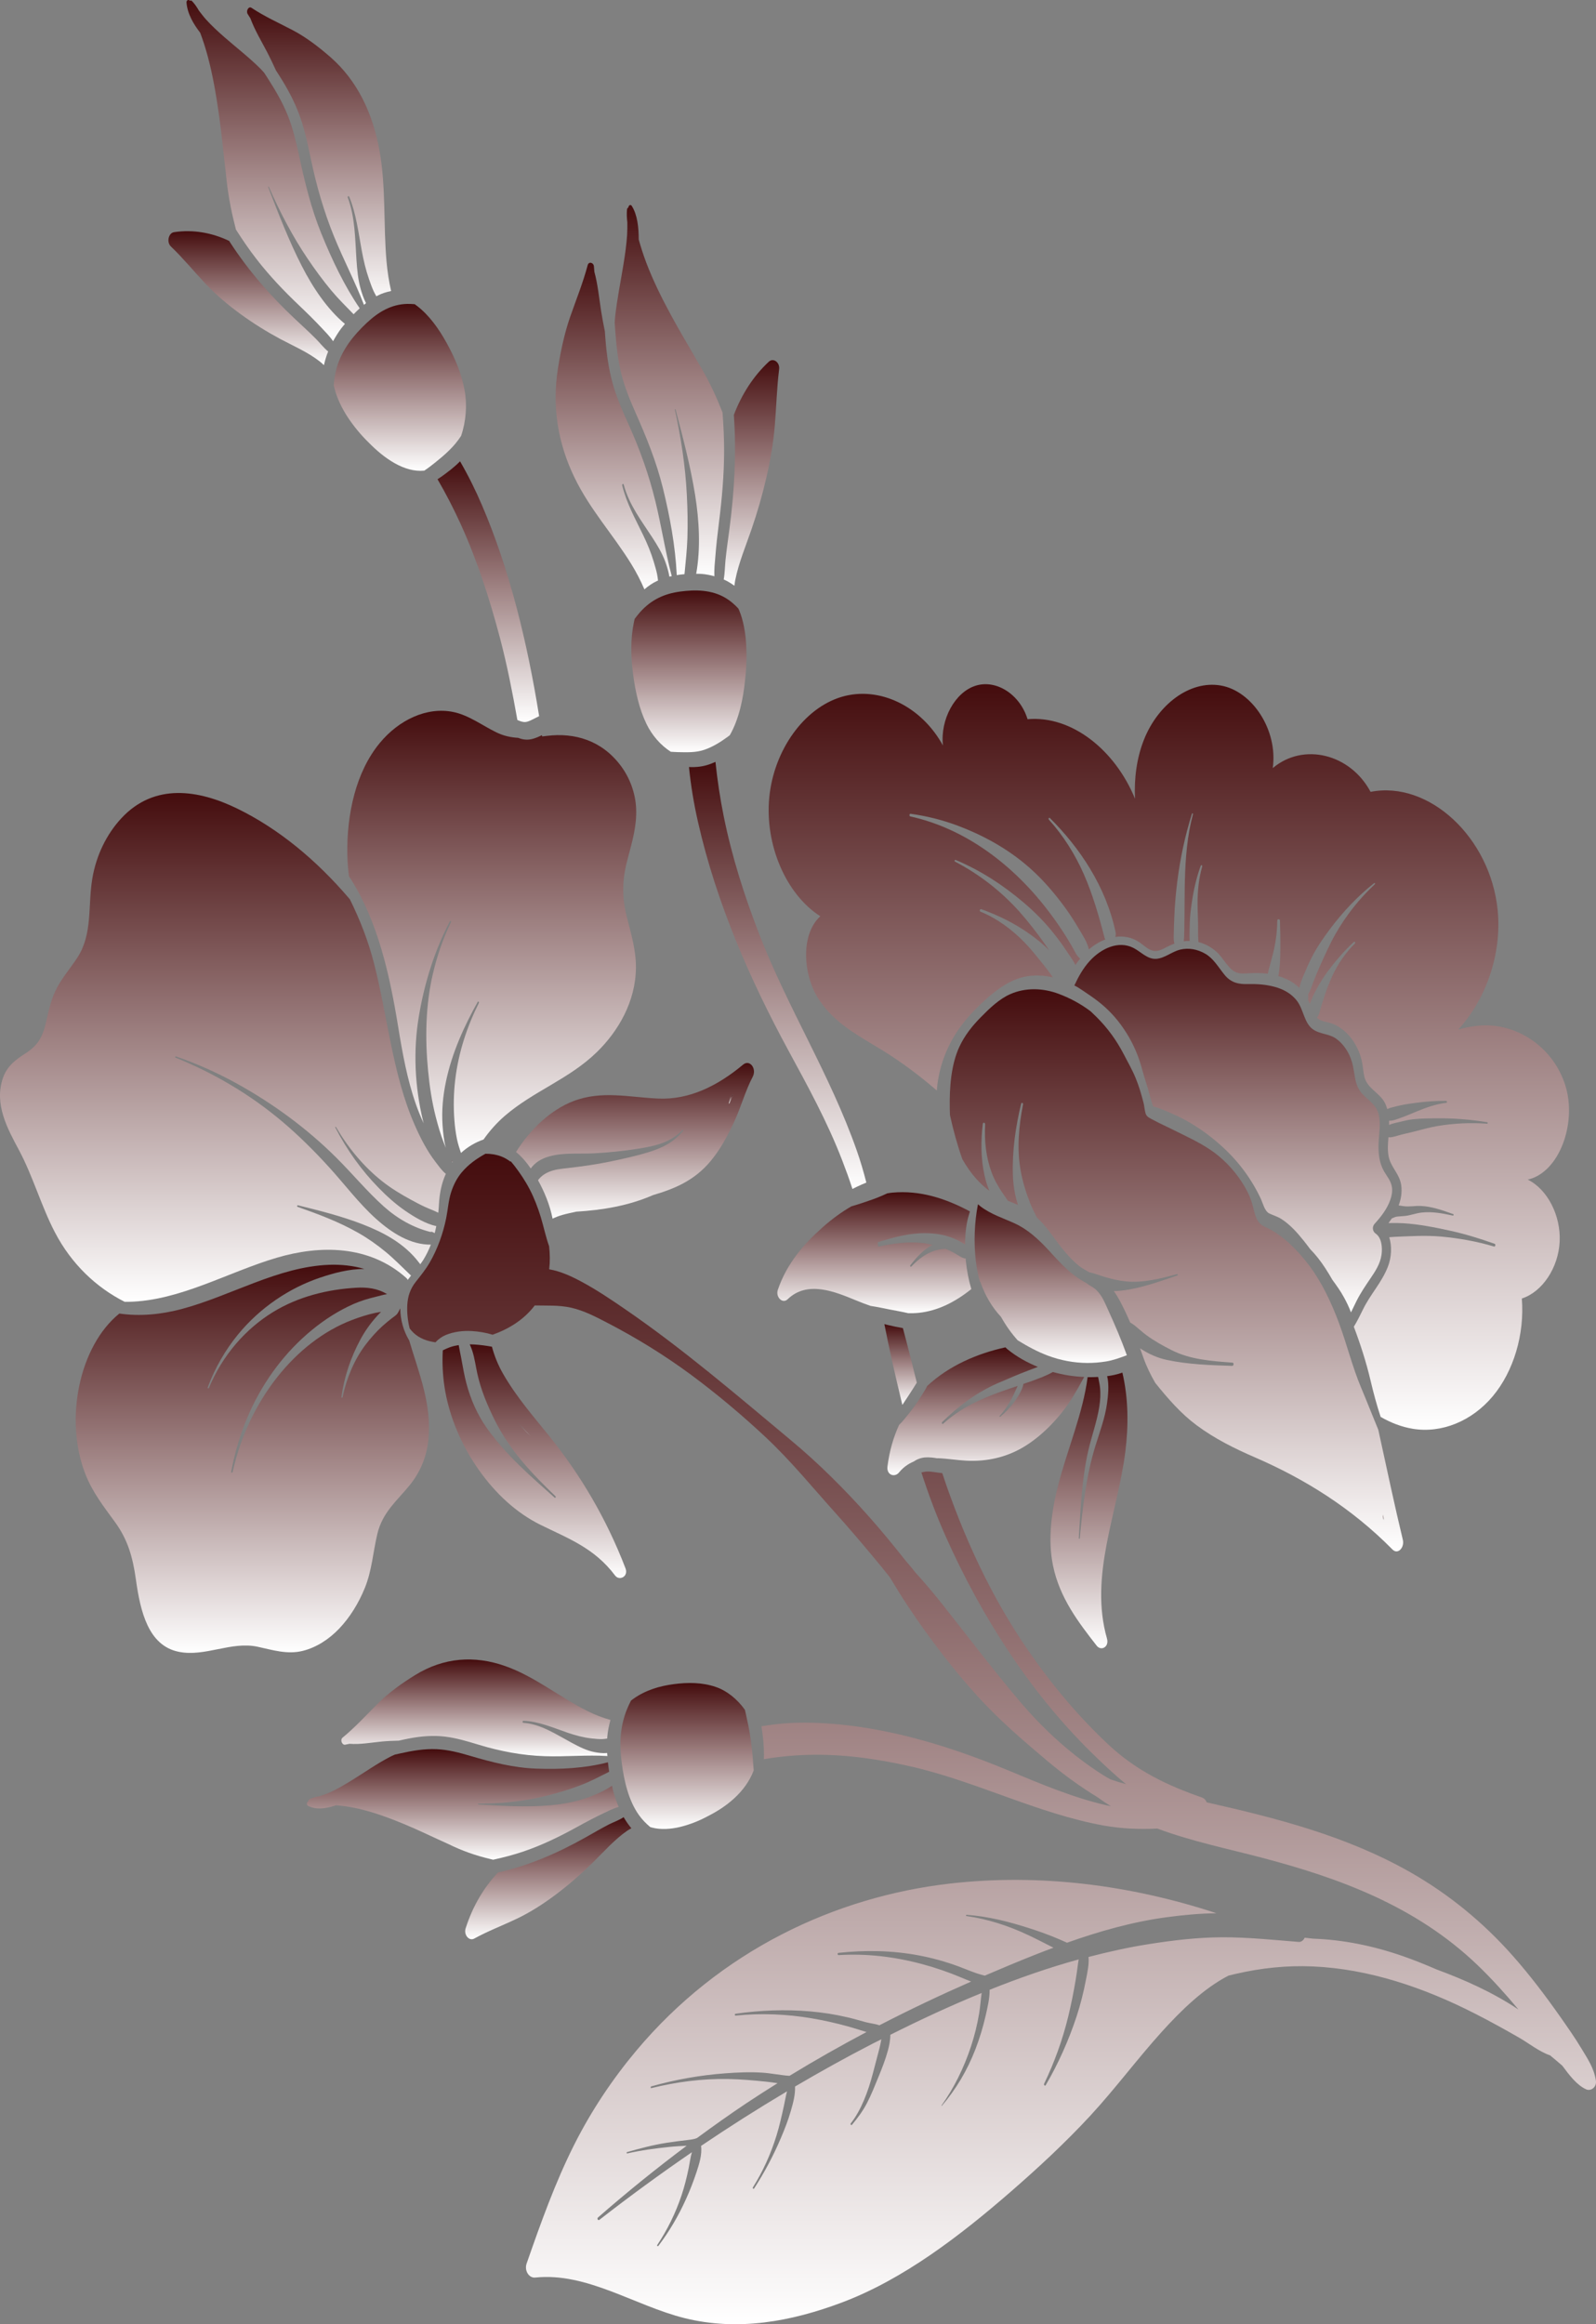 <svg width="57" height="83" viewBox="0 0 57 83" fill="none" xmlns="http://www.w3.org/2000/svg">
<rect x="0" y="0" width="57" height="83" fill="#808080" stroke="none"/>
<path d="M26.049 39.41C26.096 39.303 26.14 39.196 26.182 39.086C26.15 39.109 26.117 39.132 26.085 39.154C26.067 39.244 26.046 39.332 26.024 39.418C26.032 39.416 26.039 39.413 26.047 39.41C26.047 39.41 26.048 39.41 26.049 39.41Z" fill="url(#paint0_linear_20_548)"/>
<path d="M49.433 54.278C49.417 54.214 49.402 54.15 49.386 54.086C49.387 54.138 49.392 54.189 49.392 54.241C49.406 54.253 49.419 54.265 49.433 54.278Z" fill="url(#paint1_linear_20_548)"/>
<path d="M18.954 51.292C18.889 51.221 18.826 51.147 18.759 51.078C18.662 50.976 18.566 50.874 18.471 50.771C18.615 50.943 18.767 51.108 18.926 51.266C18.935 51.275 18.945 51.284 18.954 51.292Z" fill="url(#paint2_linear_20_548)"/>
<path d="M18.992 25.706C19.08 25.662 19.167 25.619 19.255 25.575C18.839 22.981 18.216 20.382 17.217 18.05C16.982 17.501 16.721 16.975 16.43 16.474C16.222 16.689 15.979 16.866 15.783 17.009C15.731 17.046 15.678 17.08 15.625 17.113C15.918 17.616 16.19 18.142 16.436 18.679C17.035 19.988 17.485 21.373 17.861 22.802C18.113 23.757 18.303 24.732 18.478 25.712C18.552 25.744 18.626 25.773 18.701 25.782C18.803 25.795 18.899 25.752 18.992 25.706Z" fill="url(#paint3_linear_20_548)"/>
<path d="M16.468 15.564C16.644 15.051 16.689 14.457 16.593 13.936C16.48 13.319 16.236 12.762 15.949 12.243C15.668 11.733 15.322 11.252 14.894 10.925C14.867 10.904 14.838 10.883 14.81 10.863C14.721 10.857 14.632 10.851 14.545 10.853C13.985 10.866 13.524 11.128 13.084 11.544C12.649 11.954 12.226 12.46 12.033 13.108C11.972 13.312 11.936 13.535 11.919 13.755C11.92 13.758 11.92 13.76 11.921 13.763C11.925 13.782 11.929 13.802 11.934 13.82C12.022 14.203 12.222 14.602 12.426 14.909C12.638 15.227 12.89 15.535 13.166 15.802C13.718 16.367 14.438 16.878 15.153 16.807C15.287 16.718 15.416 16.619 15.539 16.52C15.875 16.25 16.22 15.956 16.468 15.564Z" fill="url(#paint4_linear_20_548)"/>
<path d="M10.693 10.917C10.965 11.176 11.236 11.441 11.496 11.72C11.613 11.846 11.775 12.005 11.896 12.185C11.986 12.022 12.082 11.866 12.189 11.725C12.23 11.671 12.276 11.62 12.319 11.567C11.691 11.044 11.174 10.273 10.775 9.492C10.317 8.595 9.949 7.641 9.579 6.686C9.572 6.667 9.596 6.656 9.603 6.674C9.999 7.58 10.456 8.455 10.991 9.244C11.257 9.636 11.535 10.017 11.832 10.373C12.085 10.676 12.359 10.944 12.629 11.222C12.7 11.149 12.772 11.078 12.847 11.01C12.299 10.207 11.855 9.275 11.476 8.34C11.112 7.444 10.887 6.517 10.68 5.551C10.575 5.066 10.46 4.581 10.28 4.129C10.088 3.647 9.828 3.211 9.559 2.791C9.517 2.726 9.475 2.661 9.433 2.596C9.391 2.552 9.353 2.505 9.31 2.462C8.898 2.05 8.449 1.707 8.018 1.33C7.791 1.132 7.565 0.924 7.358 0.696C7.269 0.597 7.188 0.489 7.106 0.383C7.031 0.251 6.948 0.132 6.857 0.038C6.832 0.012 6.805 0.014 6.781 0.026C6.777 0.023 6.773 0.018 6.769 0.015C6.722 -0.024 6.655 0.016 6.661 0.091C6.693 0.498 6.912 0.86 7.151 1.172C7.251 1.441 7.34 1.717 7.415 1.997C7.601 2.684 7.72 3.394 7.821 4.106C7.919 4.799 7.983 5.497 8.067 6.191C8.125 6.828 8.237 7.462 8.396 8.073C8.406 8.115 8.415 8.156 8.426 8.198C8.657 8.56 8.898 8.914 9.159 9.25C9.631 9.86 10.151 10.402 10.693 10.917Z" fill="url(#paint5_linear_20_548)"/>
<path d="M11.102 5.676C11.304 6.641 11.57 7.564 11.934 8.455C12.269 9.277 12.679 10.055 12.999 10.886C13.023 10.866 13.046 10.844 13.071 10.826C12.986 10.66 12.923 10.466 12.883 10.326C12.786 9.991 12.755 9.63 12.731 9.277C12.68 8.522 12.684 7.754 12.419 7.053C12.403 7.011 12.456 6.986 12.473 7.027C12.72 7.628 12.799 8.296 12.919 8.945C12.983 9.293 13.064 9.639 13.178 9.967C13.228 10.109 13.279 10.255 13.34 10.39C13.371 10.457 13.406 10.52 13.442 10.582C13.454 10.576 13.464 10.567 13.476 10.561C13.635 10.477 13.801 10.428 13.969 10.393C13.892 10.055 13.838 9.71 13.806 9.354C13.687 8.031 13.79 6.687 13.554 5.379C13.307 4.008 12.738 2.86 11.803 2.042C11.388 1.679 10.929 1.328 10.459 1.081C9.962 0.82 9.46 0.597 8.982 0.28C8.876 0.211 8.78 0.391 8.844 0.499C8.876 0.552 8.909 0.602 8.942 0.654C9.102 1.086 9.339 1.474 9.548 1.875C9.656 2.083 9.757 2.299 9.856 2.516C9.938 2.645 10.022 2.772 10.101 2.904C10.353 3.32 10.578 3.764 10.741 4.244C10.899 4.706 11.001 5.191 11.102 5.676Z" fill="url(#paint6_linear_20_548)"/>
<path d="M7.329 10.12C7.726 10.54 8.146 10.892 8.595 11.219C9.05 11.55 9.519 11.841 10.003 12.102C10.479 12.356 10.991 12.571 11.43 12.916C11.475 12.953 11.522 12.995 11.569 13.04C11.607 12.872 11.656 12.709 11.72 12.552C11.563 12.423 11.418 12.237 11.292 12.11C11.05 11.865 10.799 11.638 10.55 11.404C9.684 10.591 8.889 9.692 8.207 8.641C8.2 8.629 8.192 8.616 8.185 8.604C7.57 8.31 6.9 8.191 6.216 8.291C6.018 8.32 5.942 8.647 6.101 8.8C6.531 9.21 6.917 9.684 7.329 10.12Z" fill="url(#paint7_linear_20_548)"/>
<path d="M25.159 26.774C25.45 26.674 25.731 26.502 25.99 26.311C26.014 26.294 26.039 26.274 26.064 26.255C26.387 25.695 26.545 24.958 26.61 24.28C26.662 23.852 26.673 23.414 26.649 23.003C26.625 22.606 26.548 22.147 26.398 21.794C26.391 21.777 26.383 21.76 26.375 21.742C26.374 21.74 26.374 21.737 26.373 21.735C26.238 21.589 26.087 21.459 25.929 21.363C25.428 21.058 24.84 21.052 24.296 21.125C23.745 21.199 23.265 21.402 22.852 21.87C22.788 21.942 22.727 22.023 22.666 22.102C22.657 22.142 22.648 22.182 22.64 22.22C22.512 22.822 22.53 23.464 22.61 24.073C22.692 24.693 22.825 25.306 23.087 25.849C23.285 26.26 23.598 26.617 23.957 26.846C24.042 26.851 24.127 26.857 24.213 26.859C24.528 26.866 24.853 26.88 25.159 26.774Z" fill="url(#paint8_linear_20_548)"/>
<path d="M30.941 42.231C30.841 41.837 30.727 41.449 30.595 41.076C29.642 38.365 28.142 36.017 27.112 33.353C26.588 31.998 26.142 30.61 25.847 29.151C25.718 28.513 25.62 27.86 25.552 27.207C25.451 27.252 25.349 27.294 25.242 27.324C25.029 27.386 24.817 27.402 24.606 27.392C24.673 28.058 24.782 28.712 24.93 29.361C25.592 32.278 26.807 35.027 28.165 37.528C28.85 38.79 29.543 40.051 30.074 41.425C30.206 41.768 30.332 42.109 30.444 42.458C30.547 42.407 30.651 42.356 30.756 42.309C30.817 42.282 30.879 42.257 30.941 42.231Z" fill="url(#paint9_linear_20_548)"/>
<path d="M21.953 11.532C21.959 11.615 21.965 11.698 21.971 11.781C22.009 12.314 22.064 12.852 22.194 13.364C22.316 13.845 22.502 14.294 22.697 14.735C23.085 15.612 23.439 16.474 23.676 17.434C23.922 18.434 24.119 19.488 24.17 20.538C24.262 20.522 24.354 20.512 24.446 20.504C24.487 20.074 24.536 19.645 24.55 19.21C24.567 18.699 24.556 18.186 24.53 17.676C24.478 16.648 24.321 15.624 24.103 14.631C24.099 14.612 24.121 14.6 24.127 14.62C24.391 15.627 24.657 16.631 24.825 17.672C24.971 18.577 25.027 19.576 24.864 20.491C24.925 20.492 24.986 20.49 25.046 20.494C25.202 20.505 25.359 20.536 25.515 20.578C25.502 20.344 25.53 20.091 25.546 19.9C25.579 19.476 25.627 19.054 25.68 18.633C25.785 17.799 25.859 16.963 25.861 16.119C25.862 15.654 25.84 15.192 25.805 14.732C25.79 14.693 25.773 14.655 25.758 14.616C25.531 14.038 25.259 13.484 24.946 12.972C24.621 12.398 24.278 11.837 23.963 11.252C23.638 10.651 23.329 10.034 23.08 9.378C22.979 9.11 22.89 8.835 22.812 8.555C22.811 8.126 22.767 7.677 22.564 7.355C22.527 7.295 22.456 7.323 22.444 7.392C22.442 7.398 22.442 7.404 22.442 7.41C22.418 7.422 22.397 7.443 22.393 7.483C22.379 7.63 22.386 7.786 22.405 7.945C22.405 8.092 22.406 8.24 22.397 8.387C22.375 8.729 22.326 9.073 22.272 9.409C22.17 10.05 22.036 10.682 21.967 11.331C21.96 11.397 21.959 11.464 21.953 11.532Z" fill="url(#paint10_linear_20_548)"/>
<path d="M22.552 20.153C22.728 20.439 22.881 20.735 23.014 21.046C23.154 20.927 23.302 20.822 23.465 20.747C23.476 20.741 23.489 20.739 23.501 20.733C23.492 20.657 23.483 20.581 23.468 20.507C23.437 20.357 23.392 20.208 23.349 20.063C23.249 19.727 23.115 19.408 22.967 19.102C22.692 18.529 22.377 17.977 22.221 17.332C22.211 17.288 22.263 17.26 22.275 17.305C22.473 18.039 22.905 18.591 23.289 19.182C23.468 19.458 23.647 19.746 23.764 20.071C23.813 20.206 23.875 20.4 23.906 20.593C23.934 20.586 23.963 20.582 23.991 20.575C23.761 19.701 23.623 18.788 23.408 17.907C23.175 16.951 22.854 16.057 22.462 15.185C22.265 14.748 22.068 14.308 21.924 13.839C21.774 13.353 21.69 12.839 21.641 12.323C21.625 12.16 21.614 11.996 21.602 11.832C21.553 11.591 21.506 11.348 21.468 11.106C21.395 10.638 21.351 10.155 21.227 9.705C21.221 9.64 21.217 9.574 21.211 9.509C21.197 9.376 21.027 9.328 20.989 9.468C20.819 10.104 20.58 10.695 20.366 11.307C20.163 11.886 20.026 12.531 19.928 13.148C19.706 14.537 19.934 15.854 20.52 17.058C21.077 18.208 21.901 19.093 22.552 20.153Z" fill="url(#paint11_linear_20_548)"/>
<path d="M26.212 14.866C26.304 16.208 26.228 17.537 26.055 18.864C26.005 19.246 25.949 19.625 25.91 20.008C25.89 20.209 25.888 20.466 25.847 20.693C25.981 20.752 26.107 20.828 26.228 20.918C26.237 20.845 26.247 20.775 26.26 20.709C26.386 20.085 26.637 19.494 26.839 18.904C27.046 18.302 27.223 17.692 27.368 17.064C27.511 16.445 27.619 15.831 27.672 15.189C27.728 14.522 27.743 13.85 27.826 13.186C27.857 12.94 27.62 12.768 27.459 12.916C26.909 13.426 26.489 14.082 26.208 14.82C26.209 14.836 26.21 14.851 26.212 14.866Z" fill="url(#paint12_linear_20_548)"/>
<path d="M26.804 62.071C26.762 61.771 26.698 61.476 26.633 61.184C26.624 61.141 26.614 61.1 26.603 61.058C26.326 60.671 25.956 60.377 25.57 60.245C25.077 60.075 24.564 60.077 24.059 60.143C23.562 60.208 23.056 60.355 22.62 60.667C22.593 60.686 22.564 60.708 22.536 60.729C22.49 60.823 22.443 60.917 22.403 61.013C22.147 61.629 22.114 62.254 22.202 62.931C22.288 63.599 22.448 64.298 22.818 64.816C22.934 64.979 23.075 65.124 23.224 65.247C23.226 65.248 23.229 65.248 23.231 65.248C23.247 65.252 23.262 65.258 23.278 65.262C23.592 65.348 23.971 65.319 24.287 65.242C24.614 65.162 24.952 65.034 25.273 64.86C25.925 64.534 26.619 64.01 26.918 63.223C26.912 63.135 26.903 63.047 26.898 62.965C26.88 62.666 26.846 62.365 26.804 62.071Z" fill="url(#paint13_linear_20_548)"/>
<path d="M19.572 64.116C19.977 64.013 20.381 63.891 20.775 63.737C21.111 63.605 21.432 63.434 21.757 63.272C21.739 63.159 21.723 63.048 21.711 62.934C20.879 63.149 20.005 63.191 19.159 63.16C18.348 63.131 17.582 62.936 16.796 62.704C16.4 62.587 16.001 62.483 15.594 62.465C15.159 62.445 14.725 62.52 14.299 62.615C14.233 62.63 14.167 62.644 14.101 62.659C14.049 62.684 13.998 62.703 13.947 62.73C13.458 62.982 13.001 63.308 12.527 63.599C12.279 63.752 12.023 63.9 11.762 64.017C11.65 64.067 11.534 64.104 11.42 64.143C11.29 64.161 11.167 64.195 11.056 64.25C11.026 64.265 11.014 64.295 11.012 64.327C11.007 64.33 11.002 64.331 10.998 64.334C10.948 64.368 10.944 64.46 11.001 64.488C11.306 64.645 11.668 64.581 12.003 64.468C12.242 64.486 12.48 64.521 12.716 64.571C13.293 64.695 13.856 64.902 14.411 65.13C14.95 65.352 15.478 65.614 16.011 65.851C16.493 66.09 16.998 66.268 17.508 66.386C17.542 66.394 17.576 66.405 17.611 66.412C17.979 66.332 18.345 66.238 18.707 66.114C19.366 65.889 19.999 65.581 20.622 65.236C20.936 65.062 21.253 64.894 21.575 64.742C21.721 64.674 21.91 64.574 22.096 64.527C22.023 64.353 21.957 64.174 21.908 63.99C21.889 63.919 21.874 63.846 21.857 63.773C21.186 64.209 20.392 64.406 19.647 64.469C18.792 64.543 17.937 64.489 17.082 64.439C17.065 64.438 17.069 64.408 17.085 64.408C17.916 64.408 18.756 64.325 19.572 64.116Z" fill="url(#paint14_linear_20_548)"/>
<path d="M18.696 61.452C19.241 61.469 19.754 61.699 20.274 61.877C20.552 61.972 20.836 62.048 21.124 62.08C21.248 62.093 21.377 62.107 21.502 62.104C21.564 62.102 21.626 62.094 21.687 62.084C21.689 62.069 21.687 62.053 21.688 62.037C21.704 61.824 21.747 61.62 21.802 61.42C21.525 61.344 21.254 61.239 20.985 61.105C19.986 60.607 19.079 59.857 18.035 59.494C16.942 59.112 15.854 59.186 14.829 59.817C14.373 60.097 13.905 60.43 13.507 60.823C13.086 61.24 12.688 61.681 12.236 62.051C12.136 62.133 12.219 62.323 12.326 62.304C12.379 62.295 12.431 62.283 12.483 62.272C12.867 62.302 13.256 62.228 13.64 62.191C13.839 62.172 14.041 62.165 14.242 62.16C14.373 62.131 14.504 62.101 14.635 62.077C15.051 62 15.474 61.965 15.893 62.016C16.297 62.064 16.691 62.183 17.084 62.302C17.867 62.541 18.65 62.689 19.458 62.715C20.201 62.739 20.95 62.664 21.693 62.709C21.691 62.673 21.686 62.638 21.684 62.602C21.526 62.617 21.358 62.593 21.239 62.57C20.955 62.517 20.683 62.378 20.421 62.237C19.859 61.935 19.314 61.566 18.689 61.522C18.651 61.52 18.659 61.451 18.696 61.452Z" fill="url(#paint15_linear_20_548)"/>
<path d="M20.901 65.622C19.911 66.178 18.894 66.618 17.822 66.861C17.81 66.864 17.798 66.866 17.786 66.869C17.284 67.398 16.882 68.071 16.63 68.862C16.556 69.093 16.753 69.33 16.937 69.228C17.433 68.955 17.953 68.76 18.459 68.518C18.946 68.286 19.396 67.995 19.842 67.662C20.294 67.323 20.724 66.951 21.138 66.547C21.546 66.15 21.941 65.695 22.395 65.381C22.442 65.349 22.495 65.318 22.549 65.289C22.447 65.167 22.355 65.037 22.273 64.893C22.108 65.002 21.907 65.072 21.755 65.148C21.467 65.296 21.186 65.462 20.901 65.622Z" fill="url(#paint16_linear_20_548)"/>
<path d="M48.949 28.278C48.222 26.915 46.547 26.508 45.456 27.429C45.646 26.058 44.71 24.669 43.596 24.48C42.481 24.289 41.348 25.169 40.854 26.419C40.596 27.071 40.501 27.799 40.536 28.523C39.827 26.79 38.283 25.544 36.698 25.683C36.43 24.802 35.587 24.256 34.848 24.486C34.109 24.715 33.575 25.689 33.676 26.622C32.904 25.211 31.393 24.486 30.053 24.887C28.714 25.288 27.638 26.787 27.474 28.478C27.311 30.17 28.072 31.94 29.297 32.72C28.574 33.383 28.681 34.841 29.251 35.702C29.821 36.563 30.695 37.002 31.5 37.498C32.181 37.916 32.834 38.404 33.457 38.943C33.519 38.135 33.798 37.397 34.225 36.775C34.492 36.386 34.815 36.05 35.146 35.746C35.469 35.449 35.825 35.173 36.207 35.006C36.656 34.809 37.137 34.795 37.6 34.902C37.591 34.888 37.582 34.873 37.572 34.859C37.471 34.712 37.365 34.572 37.255 34.435C37.045 34.177 36.842 33.916 36.615 33.68C36.144 33.19 35.6 32.794 35.015 32.555C34.967 32.536 34.998 32.45 35.045 32.467C35.66 32.69 36.251 32.976 36.805 33.377C37.035 33.542 37.262 33.723 37.467 33.934C37.414 33.856 37.363 33.775 37.308 33.699C37.019 33.295 36.716 32.9 36.392 32.539C35.719 31.792 34.941 31.203 34.109 30.77C34.077 30.753 34.097 30.695 34.129 30.709C35.001 31.074 35.82 31.6 36.576 32.246C36.96 32.573 37.316 32.931 37.642 33.344C37.801 33.545 37.956 33.753 38.098 33.972C38.191 34.115 38.32 34.283 38.409 34.46C38.463 34.379 38.521 34.304 38.58 34.231C38.579 34.23 38.578 34.229 38.577 34.228C38.577 34.23 38.575 34.231 38.575 34.233C38.448 34.133 38.377 33.955 38.291 33.808C38.211 33.668 38.128 33.531 38.043 33.396C37.879 33.137 37.705 32.886 37.525 32.644C36.198 30.859 34.447 29.582 32.512 29.156C32.463 29.145 32.474 29.054 32.523 29.061C33.09 29.14 33.65 29.279 34.196 29.483C35.167 29.847 36.122 30.375 36.933 31.139C37.336 31.518 37.704 31.953 38.043 32.418C38.215 32.654 38.375 32.905 38.526 33.162C38.653 33.378 38.831 33.637 38.889 33.906C39.066 33.753 39.266 33.63 39.476 33.55C39.465 33.529 39.453 33.51 39.446 33.482C39.251 32.722 39.024 31.942 38.717 31.239C38.394 30.5 37.966 29.829 37.459 29.269C37.432 29.238 37.466 29.183 37.495 29.212C38.548 30.26 39.496 31.645 39.842 33.29C39.855 33.352 39.847 33.408 39.832 33.458C40.128 33.418 40.428 33.468 40.698 33.653C40.857 33.762 41.011 33.923 41.196 33.955C41.369 33.985 41.534 33.89 41.689 33.81C41.774 33.766 41.858 33.729 41.943 33.698C41.915 33.605 41.918 33.488 41.92 33.374C41.922 33.162 41.931 32.95 41.94 32.739C41.956 32.319 41.994 31.895 42.046 31.48C42.151 30.65 42.324 29.841 42.57 29.058C42.579 29.029 42.613 29.048 42.606 29.077C42.401 29.838 42.338 30.643 42.317 31.441C42.306 31.838 42.31 32.234 42.304 32.63C42.301 32.832 42.298 33.034 42.296 33.236C42.295 33.363 42.291 33.489 42.276 33.614C42.346 33.605 42.417 33.602 42.489 33.603C42.475 33.386 42.488 33.16 42.493 32.944C42.498 32.712 42.529 32.479 42.562 32.25C42.627 31.795 42.728 31.34 42.883 30.918C42.898 30.875 42.948 30.902 42.936 30.945C42.811 31.378 42.768 31.829 42.77 32.286C42.771 32.513 42.786 32.739 42.788 32.966C42.789 33.182 42.783 33.407 42.8 33.623C42.801 33.629 42.799 33.634 42.799 33.641C43.023 33.698 43.237 33.81 43.426 33.97C43.704 34.205 43.886 34.682 44.237 34.752C44.415 34.787 44.599 34.752 44.779 34.75C44.937 34.747 45.096 34.753 45.254 34.771C45.262 34.772 45.27 34.774 45.278 34.775C45.308 34.63 45.352 34.487 45.388 34.346C45.427 34.193 45.472 34.04 45.505 33.884C45.577 33.551 45.613 33.219 45.618 32.874C45.619 32.808 45.709 32.811 45.712 32.876C45.724 33.222 45.73 33.571 45.726 33.918C45.724 34.093 45.724 34.268 45.708 34.443C45.696 34.576 45.683 34.721 45.655 34.856C45.854 34.915 46.047 34.999 46.224 35.125C46.29 35.172 46.35 35.225 46.407 35.282C46.437 35.103 46.518 34.926 46.584 34.768C46.665 34.572 46.752 34.378 46.847 34.191C47.029 33.833 47.255 33.505 47.487 33.195C47.961 32.559 48.488 32.005 49.077 31.537C49.099 31.52 49.123 31.558 49.101 31.578C48.558 32.081 48.07 32.691 47.681 33.381C47.486 33.726 47.325 34.093 47.158 34.46C47.074 34.645 46.996 34.834 46.922 35.025C46.86 35.182 46.809 35.367 46.719 35.505C46.719 35.507 46.719 35.51 46.72 35.513C46.721 35.547 46.722 35.581 46.723 35.614C46.724 35.645 46.72 35.675 46.717 35.706C46.74 35.751 46.761 35.799 46.783 35.847C46.842 35.675 46.921 35.508 46.999 35.363C47.119 35.137 47.247 34.925 47.394 34.725C47.688 34.327 48.003 33.959 48.353 33.637C48.383 33.609 48.416 33.665 48.388 33.694C48.06 34.023 47.774 34.424 47.569 34.882C47.475 35.091 47.389 35.311 47.315 35.533C47.275 35.653 47.237 35.775 47.198 35.896C47.16 36.016 47.135 36.149 47.086 36.262C47.072 36.293 47.053 36.318 47.032 36.339C47.088 36.397 47.154 36.441 47.253 36.466C47.399 36.504 47.545 36.531 47.685 36.599C47.978 36.74 48.239 36.998 48.417 37.318C48.511 37.486 48.587 37.674 48.633 37.871C48.678 38.062 48.682 38.263 48.728 38.452C48.832 38.872 49.258 39.015 49.45 39.366C49.492 39.443 49.522 39.525 49.546 39.608C49.611 39.571 49.684 39.555 49.755 39.535C49.846 39.51 49.938 39.491 50.03 39.47C50.206 39.431 50.384 39.408 50.562 39.384C50.921 39.336 51.287 39.309 51.647 39.313C51.682 39.314 51.691 39.378 51.654 39.382C51.284 39.425 50.939 39.55 50.588 39.694C50.412 39.766 50.238 39.843 50.06 39.906C49.916 39.956 49.76 40.028 49.609 40.023C49.611 40.072 49.611 40.122 49.61 40.172C49.733 40.117 49.871 40.094 49.997 40.063C50.148 40.026 50.303 39.988 50.457 39.971C50.748 39.938 51.048 39.938 51.34 39.936C51.934 39.93 52.528 39.98 53.116 40.076C53.144 40.081 53.138 40.13 53.11 40.129C52.518 40.084 51.928 40.114 51.34 40.211C51.046 40.26 50.762 40.346 50.472 40.417C50.337 40.451 50.2 40.481 50.065 40.514C49.924 40.547 49.776 40.611 49.633 40.615C49.616 40.616 49.602 40.611 49.588 40.608C49.568 40.839 49.551 41.072 49.594 41.296C49.671 41.689 49.989 41.916 50.044 42.331C50.078 42.583 50.036 42.822 49.952 43.046C50.016 43.054 50.079 43.066 50.137 43.074C50.335 43.1 50.538 43.057 50.738 43.065C51.135 43.082 51.523 43.222 51.902 43.357C51.927 43.366 51.914 43.416 51.89 43.41C51.518 43.329 51.143 43.258 50.765 43.302C50.571 43.325 50.385 43.398 50.192 43.421C50.111 43.431 50.029 43.432 49.947 43.441C49.916 43.445 49.88 43.445 49.849 43.454C49.815 43.464 49.785 43.48 49.753 43.492C49.741 43.499 49.729 43.504 49.716 43.506C49.714 43.506 49.713 43.507 49.711 43.507L49.712 43.506H49.711C49.671 43.565 49.631 43.622 49.589 43.678C49.634 43.675 49.679 43.677 49.72 43.676C49.854 43.676 49.988 43.674 50.122 43.683C50.676 43.717 51.236 43.828 51.783 43.948C52.322 44.066 52.855 44.23 53.382 44.418C53.426 44.434 53.404 44.528 53.36 44.515C52.742 44.33 52.113 44.219 51.479 44.16C50.925 44.109 50.371 44.146 49.816 44.168C49.756 44.17 49.685 44.18 49.616 44.182C49.719 44.511 49.696 44.906 49.567 45.237C49.346 45.804 48.936 46.227 48.675 46.767C48.572 46.978 48.469 47.187 48.351 47.379C48.586 47.999 48.793 48.644 48.948 49.298C49.053 49.744 49.169 50.178 49.309 50.599C49.67 50.806 50.05 50.956 50.455 51.023C51.484 51.193 52.567 50.752 53.313 49.861C54.059 48.97 54.453 47.648 54.351 46.371C55.084 46.135 55.655 45.276 55.702 44.342C55.748 43.408 55.266 42.47 54.562 42.125C55.696 41.87 56.322 40.101 55.908 38.772C55.493 37.443 54.305 36.653 53.154 36.618C52.791 36.607 52.432 36.665 52.08 36.766C53.053 35.707 53.648 34.092 53.487 32.493C53.225 29.904 51.034 27.868 48.949 28.278Z" fill="url(#paint17_linear_20_548)"/>
<path d="M38.866 51.811C38.986 51.285 39.174 50.779 39.26 50.24C39.297 50.007 39.311 49.773 39.285 49.536C39.272 49.414 39.238 49.293 39.219 49.172C39.103 49.178 38.988 49.181 38.878 49.18C38.867 49.18 38.855 49.178 38.844 49.178C38.676 50.479 38.121 51.754 37.795 53.026C37.558 53.949 37.412 54.956 37.608 55.911C37.845 57.062 38.518 57.938 39.167 58.769C39.326 58.973 39.62 58.814 39.535 58.515C38.895 56.269 39.916 54.038 40.191 51.837C40.309 50.892 40.299 49.929 40.085 49.017C39.909 49.08 39.726 49.12 39.541 49.144C39.62 49.449 39.57 49.88 39.537 50.116C39.464 50.642 39.279 51.126 39.126 51.621C38.8 52.674 38.665 53.817 38.563 54.933C38.56 54.96 38.527 54.954 38.529 54.927C38.593 53.878 38.632 52.831 38.866 51.811Z" fill="url(#paint18_linear_20_548)"/>
<path d="M31.778 46.764C31.998 46.807 32.218 46.844 32.437 46.895C32.562 46.898 32.688 46.895 32.815 46.882C33.498 46.811 34.121 46.49 34.69 46.034C34.596 45.714 34.531 45.379 34.496 45.042C34.492 45.01 34.491 44.977 34.488 44.943C34.391 44.934 34.31 44.882 34.206 44.819C34.074 44.738 33.939 44.666 33.799 44.609C33.787 44.605 33.775 44.602 33.762 44.597C33.633 44.602 33.51 44.625 33.385 44.662C33.068 44.758 32.792 44.975 32.544 45.23C32.523 45.252 32.491 45.212 32.51 45.187C32.736 44.894 32.997 44.61 33.304 44.456C33.187 44.428 33.071 44.403 32.954 44.39C32.424 44.332 31.888 44.405 31.362 44.52C31.358 44.467 31.352 44.415 31.346 44.363C31.897 44.19 32.453 44.037 33.025 44.039C33.348 44.041 33.655 44.076 33.966 44.19C34.121 44.247 34.274 44.317 34.417 44.412C34.435 44.424 34.45 44.437 34.466 44.449C34.467 44.197 34.484 43.945 34.527 43.703C34.554 43.551 34.595 43.405 34.64 43.261C33.77 42.796 32.858 42.5 31.871 42.59C31.809 42.595 31.748 42.607 31.688 42.616C31.625 42.645 31.564 42.673 31.504 42.699C31.269 42.802 31.028 42.881 30.788 42.962C30.661 43.005 30.534 43.042 30.407 43.08C30.055 43.282 29.717 43.531 29.397 43.813C28.73 44.401 28.102 45.11 27.779 46.061C27.693 46.317 27.947 46.574 28.129 46.398C28.836 45.714 29.822 46.128 30.576 46.439C30.747 46.51 30.919 46.576 31.093 46.635C31.322 46.669 31.549 46.718 31.778 46.764Z" fill="url(#paint19_linear_20_548)"/>
<path d="M39.585 46.799C39.446 46.491 39.333 46.199 39.083 46.006C39.05 45.98 39.013 45.961 38.979 45.938C38.921 45.908 38.867 45.873 38.815 45.831C38.711 45.77 38.606 45.71 38.504 45.642C38.106 45.377 37.778 45.003 37.441 44.637C37.086 44.252 36.705 43.906 36.261 43.699C35.833 43.5 35.402 43.374 35.009 43.075C34.981 43.053 34.955 43.028 34.928 43.005C34.798 43.657 34.776 44.374 34.85 45.022C34.88 45.28 34.931 45.532 34.997 45.778C35.002 45.774 35.006 45.77 35.011 45.766C35.016 45.781 35.019 45.796 35.024 45.811C35.198 46.298 35.445 46.7 35.749 47.024C35.92 47.332 36.121 47.612 36.344 47.862C36.696 48.078 37.054 48.274 37.432 48.414C37.884 48.582 38.359 48.67 38.831 48.672C39.054 48.673 39.278 48.655 39.5 48.619C39.76 48.577 39.998 48.488 40.245 48.397C40.048 47.846 39.825 47.326 39.585 46.799Z" fill="url(#paint20_linear_20_548)"/>
<path d="M47.826 47.26C48.104 48.01 48.3 48.815 48.608 49.547C48.819 50.047 49.016 50.557 49.225 51.059C49.24 51.126 49.254 51.193 49.269 51.26C49.542 52.505 49.804 53.754 50.102 54.99C50.166 55.255 49.928 55.534 49.731 55.334C48.267 53.85 46.594 52.813 44.815 52.042C44.097 51.731 43.39 51.382 42.736 50.897C42.174 50.48 41.712 49.947 41.26 49.385C41.097 49.105 40.952 48.81 40.837 48.487C40.796 48.374 40.756 48.262 40.716 48.15C41.013 48.347 41.339 48.493 41.67 48.563C42.44 48.728 43.224 48.75 44.004 48.777C44.063 48.779 44.079 48.666 44.017 48.661C43.291 48.605 42.517 48.559 41.836 48.211C41.532 48.056 41.23 47.891 40.946 47.681C40.802 47.575 40.666 47.45 40.526 47.336C40.474 47.293 40.418 47.26 40.363 47.227C40.304 47.087 40.242 46.948 40.175 46.811C40.055 46.566 39.936 46.319 39.779 46.107C39.92 46.105 40.061 46.091 40.2 46.07C40.83 45.975 41.439 45.754 42.049 45.547C42.071 45.54 42.062 45.492 42.039 45.499C41.447 45.66 40.835 45.818 40.225 45.761C39.962 45.736 39.701 45.673 39.444 45.598C39.263 45.545 39.086 45.469 38.903 45.433C38.789 45.372 38.676 45.309 38.569 45.23C38.376 45.087 38.204 44.9 38.04 44.711C37.716 44.336 37.444 43.875 37.095 43.538C37.075 43.519 37.053 43.502 37.033 43.483C36.952 43.315 36.864 43.15 36.796 42.98C36.65 42.612 36.524 42.208 36.452 41.807C36.311 41.021 36.386 40.209 36.538 39.435C36.547 39.388 36.481 39.364 36.47 39.412C36.27 40.238 36.148 41.09 36.174 41.954C36.185 42.323 36.245 42.688 36.356 43.03C36.237 42.978 36.118 42.928 35.997 42.881C35.932 42.786 35.865 42.693 35.8 42.596C35.646 42.367 35.509 42.127 35.409 41.854C35.212 41.316 35.153 40.737 35.184 40.152C35.188 40.084 35.107 40.068 35.099 40.137C35.027 40.745 35.028 41.379 35.161 41.974C35.203 42.162 35.261 42.349 35.334 42.526C35.172 42.406 35.018 42.265 34.874 42.106C34.688 41.901 34.519 41.659 34.369 41.395C34.191 40.891 34.045 40.361 33.927 39.821C33.925 39.739 33.922 39.656 33.92 39.574C33.908 38.85 33.965 38.024 34.262 37.385C34.454 36.97 34.732 36.627 35.029 36.326C35.347 36.002 35.69 35.673 36.082 35.501C36.63 35.259 37.257 35.283 37.809 35.491C38.205 35.639 38.597 35.846 38.954 36.118C39.026 36.186 39.098 36.254 39.168 36.324C39.556 36.713 39.871 37.139 40.141 37.662C40.281 37.934 40.435 38.199 40.554 38.487C40.674 38.775 40.76 39.072 40.84 39.38C40.872 39.505 40.878 39.652 40.916 39.77C40.957 39.893 41.087 39.94 41.177 39.989C41.405 40.114 41.64 40.217 41.871 40.333C42.331 40.564 42.8 40.772 43.237 41.067C43.651 41.347 44.047 41.746 44.343 42.2C44.487 42.419 44.614 42.655 44.7 42.917C44.795 43.207 44.817 43.561 45.051 43.738C45.122 43.791 45.203 43.829 45.285 43.863C45.839 44.138 46.354 44.658 46.758 45.193C47.21 45.796 47.55 46.517 47.826 47.26ZM49.388 54.086C49.389 54.138 49.394 54.189 49.394 54.241C49.407 54.253 49.421 54.265 49.434 54.277C49.418 54.213 49.404 54.15 49.388 54.086Z" fill="url(#paint21_linear_20_548)"/>
<path d="M46.33 35.755C46.123 35.474 45.82 35.322 45.526 35.242C45.212 35.157 44.895 35.135 44.575 35.143C44.25 35.151 43.971 35.105 43.731 34.809C43.506 34.531 43.342 34.231 43.044 34.058C42.766 33.897 42.453 33.841 42.151 33.912C41.856 33.982 41.598 34.22 41.295 34.241C40.976 34.263 40.751 33.987 40.473 33.848C39.94 33.582 39.33 33.869 38.921 34.315C38.688 34.569 38.518 34.872 38.37 35.192C38.476 35.243 38.576 35.31 38.683 35.382C38.861 35.502 39.038 35.621 39.211 35.754C39.56 36.024 39.867 36.346 40.132 36.738C40.4 37.133 40.61 37.566 40.751 38.052C40.823 38.302 40.894 38.555 40.974 38.802C41.047 39.03 41.097 39.293 41.188 39.514C41.376 39.56 41.563 39.639 41.742 39.717C41.948 39.806 42.153 39.898 42.352 40.009C42.736 40.223 43.102 40.475 43.449 40.769C44.09 41.311 44.621 41.954 45.018 42.784C45.106 42.968 45.163 43.253 45.333 43.334C45.478 43.404 45.629 43.444 45.769 43.535C46.073 43.732 46.324 44.01 46.564 44.31C46.642 44.407 46.716 44.507 46.791 44.606C46.884 44.702 46.975 44.802 47.063 44.913C47.257 45.158 47.426 45.426 47.585 45.704C47.731 45.903 47.876 46.104 47.997 46.326C48.089 46.495 48.18 46.677 48.249 46.866C48.316 46.731 48.381 46.594 48.447 46.46C48.593 46.169 48.767 45.915 48.944 45.654C49.112 45.407 49.293 45.136 49.34 44.809C49.378 44.54 49.343 44.197 49.13 44.052C49.016 43.974 48.996 43.809 49.095 43.7C49.314 43.46 49.536 43.182 49.654 42.845C49.703 42.706 49.734 42.554 49.713 42.402C49.682 42.171 49.537 42.016 49.432 41.833C49.255 41.524 49.221 41.179 49.236 40.809C49.25 40.479 49.32 40.117 49.239 39.793C49.145 39.414 48.803 39.263 48.596 38.994C48.362 38.686 48.393 38.312 48.288 37.939C48.189 37.592 47.99 37.292 47.735 37.104C47.469 36.907 47.145 36.942 46.882 36.752C46.58 36.531 46.555 36.059 46.33 35.755Z" fill="url(#paint22_linear_20_548)"/>
<path d="M24.396 40.386C24.411 40.368 24.387 40.338 24.371 40.355C23.943 40.807 23.383 40.924 22.841 41.013C22.295 41.101 21.748 41.158 21.198 41.186C20.685 41.212 20.143 41.153 19.639 41.29C19.409 41.352 19.181 41.458 19.007 41.661C18.989 41.682 18.972 41.704 18.956 41.727C18.804 41.507 18.626 41.295 18.429 41.139C18.962 40.285 19.709 39.616 20.478 39.322C21.494 38.934 22.476 39.187 23.512 39.231C24.624 39.279 25.631 38.776 26.539 38.019C26.779 37.82 27.034 38.166 26.883 38.452C26.617 38.956 26.459 39.553 26.213 40.077C25.979 40.575 25.72 41.052 25.386 41.455C24.799 42.164 24.083 42.454 23.322 42.678C22.442 43.062 21.507 43.214 20.577 43.27C20.413 43.306 20.25 43.34 20.089 43.385C19.963 43.42 19.846 43.466 19.735 43.519C19.638 43.021 19.431 42.537 19.216 42.149C19.236 42.113 19.261 42.085 19.306 42.041C19.395 41.953 19.494 41.896 19.601 41.85C19.819 41.756 20.053 41.739 20.28 41.712C20.782 41.653 21.28 41.586 21.778 41.482C22.25 41.384 22.722 41.281 23.186 41.137C23.632 40.999 24.066 40.794 24.396 40.386ZM26.025 39.418C26.033 39.416 26.039 39.412 26.047 39.41C26.048 39.41 26.049 39.41 26.049 39.41C26.096 39.303 26.14 39.196 26.183 39.086C26.151 39.109 26.118 39.131 26.085 39.154C26.067 39.243 26.046 39.331 26.025 39.418Z" fill="url(#paint23_linear_20_548)"/>
<path d="M15.01 45.148C15.007 45.147 15.004 45.145 15.001 45.144C15.003 45.147 15.005 45.151 15.007 45.154C15.008 45.152 15.009 45.149 15.01 45.148Z" fill="url(#paint24_linear_20_548)"/>
<path d="M16.655 49.396C16.81 49.984 17.059 50.537 17.39 51.002C18.091 51.985 18.956 52.717 19.807 53.482C19.834 53.506 19.864 53.457 19.838 53.431C19.023 52.65 18.206 51.801 17.663 50.702C17.406 50.183 17.174 49.634 17.045 49.044C16.987 48.777 16.951 48.499 16.868 48.242C16.843 48.168 16.813 48.087 16.777 48.008C16.825 48.009 16.873 48.01 16.921 48.012C17.137 48.024 17.353 48.054 17.569 48.092C17.658 48.422 17.784 48.741 17.966 49.058C18.444 49.89 19.048 50.577 19.627 51.297C20.739 52.68 21.663 54.242 22.34 56.008C22.452 56.301 22.119 56.464 21.968 56.264C21.224 55.273 20.28 54.936 19.3 54.451C18.439 54.025 17.694 53.336 17.087 52.472C16.502 51.641 16.034 50.599 15.872 49.508C15.813 49.109 15.788 48.662 15.815 48.22C15.91 48.175 16.006 48.131 16.104 48.099C16.194 48.069 16.287 48.05 16.382 48.035C16.408 48.196 16.447 48.358 16.474 48.51C16.528 48.806 16.58 49.106 16.655 49.396ZM18.471 50.771C18.615 50.943 18.767 51.108 18.927 51.266C18.935 51.275 18.945 51.284 18.954 51.292C18.889 51.221 18.826 51.147 18.759 51.078C18.662 50.976 18.566 50.874 18.471 50.771Z" fill="url(#paint25_linear_20_548)"/>
<path d="M14.22 36.663C14.374 37.607 14.541 38.542 14.852 39.429C14.934 39.663 15.027 39.893 15.131 40.114C15.123 40.082 15.114 40.05 15.106 40.018C14.815 38.8 14.751 37.533 14.96 36.287C15.162 35.082 15.527 33.93 16.07 32.897C16.086 32.867 16.12 32.901 16.106 32.931C15.825 33.51 15.611 34.129 15.46 34.776C15.198 35.89 15.177 37.092 15.289 38.238C15.343 38.799 15.427 39.357 15.566 39.897C15.647 40.21 15.737 40.522 15.854 40.818C15.875 40.873 15.899 40.933 15.922 40.992C15.851 40.726 15.823 40.428 15.806 40.19C15.769 39.656 15.82 39.129 15.929 38.612C16.145 37.589 16.577 36.643 17.061 35.779C17.08 35.745 17.119 35.784 17.102 35.818C16.679 36.662 16.37 37.591 16.256 38.577C16.201 39.051 16.191 39.529 16.229 40.007C16.246 40.235 16.276 40.465 16.322 40.687C16.356 40.855 16.412 41.013 16.463 41.173C16.702 40.954 16.979 40.794 17.269 40.693C17.494 40.372 17.755 40.085 18.027 39.85C19.064 38.955 20.33 38.538 21.325 37.563C22.072 36.832 22.703 35.776 22.712 34.554C22.716 33.918 22.532 33.326 22.382 32.727C22.197 31.989 22.225 31.378 22.421 30.651C22.576 30.071 22.748 29.49 22.719 28.869C22.693 28.305 22.485 27.769 22.178 27.356C21.491 26.43 20.511 26.158 19.532 26.279C19.475 26.285 19.419 26.293 19.363 26.299C19.361 26.285 19.359 26.27 19.356 26.255C19.26 26.3 19.162 26.343 19.063 26.374C18.859 26.439 18.681 26.419 18.506 26.349C18.245 26.334 17.986 26.281 17.722 26.151C17.213 25.901 16.741 25.54 16.193 25.427C15.239 25.23 14.241 25.712 13.56 26.537C12.709 27.57 12.38 29.073 12.405 30.514C12.41 30.779 12.432 31.04 12.463 31.297C12.482 31.326 12.503 31.353 12.522 31.382C13.497 32.925 13.912 34.778 14.22 36.663Z" fill="url(#paint26_linear_20_548)"/>
<path d="M16.172 41.493C16.157 41.477 16.14 41.463 16.125 41.444C16.137 41.466 16.148 41.489 16.16 41.51C16.165 41.505 16.168 41.498 16.172 41.493Z" fill="url(#paint27_linear_20_548)"/>
<path d="M4.594 46.489C6.429 46.451 8.125 45.434 9.884 44.915C11.419 44.462 13.178 44.451 14.509 45.636C14.533 45.657 14.55 45.681 14.562 45.707C14.6 45.654 14.64 45.602 14.68 45.553L14.679 45.552C14.375 45.264 14.089 44.965 13.769 44.702C13.456 44.444 13.13 44.216 12.788 44.022C12.094 43.627 11.36 43.355 10.626 43.097C10.6 43.088 10.612 43.035 10.638 43.041C11.415 43.235 12.196 43.427 12.953 43.722C13.673 44.003 14.439 44.392 14.966 45.091C14.966 45.091 14.967 45.091 14.967 45.092C14.968 45.093 14.969 45.094 14.969 45.095C14.982 45.112 14.997 45.128 15.01 45.146C15.047 45.096 15.084 45.046 15.118 44.992C15.226 44.816 15.314 44.635 15.388 44.447C14.666 44.453 14.008 44.042 13.431 43.526C12.823 42.981 12.311 42.295 11.752 41.681C11.223 41.099 10.669 40.55 10.085 40.056C8.915 39.067 7.612 38.31 6.267 37.768C6.243 37.758 6.259 37.716 6.282 37.724C7.032 37.984 7.767 38.311 8.478 38.705C9.728 39.398 10.938 40.274 12.006 41.336C12.581 41.907 13.11 42.55 13.708 43.085C14.205 43.529 14.77 43.843 15.371 43.994C15.393 43.986 15.417 43.983 15.442 43.995C15.471 44.005 15.498 44.021 15.524 44.037C15.546 43.955 15.565 43.871 15.582 43.786C15.201 43.703 14.803 43.466 14.467 43.234C14.132 43.003 13.822 42.725 13.527 42.423C12.925 41.809 12.395 41.078 11.976 40.265C11.966 40.247 11.987 40.227 11.998 40.245C12.448 41.012 12.998 41.666 13.643 42.179C13.967 42.437 14.314 42.644 14.666 42.837C14.835 42.929 15.003 43.02 15.176 43.099C15.333 43.172 15.498 43.229 15.653 43.308C15.663 43.212 15.671 43.114 15.676 43.016C15.697 42.605 15.775 42.243 15.923 41.918C15.785 41.812 15.658 41.626 15.56 41.5C15.255 41.109 15.011 40.632 14.803 40.156C14.018 38.357 13.849 36.318 13.356 34.396C13.149 33.588 12.852 32.837 12.497 32.119C12.486 32.105 12.475 32.091 12.463 32.077C11.301 30.718 9.957 29.597 8.466 28.872C7.107 28.211 5.519 27.942 4.333 29.222C3.814 29.782 3.441 30.529 3.299 31.364C3.132 32.352 3.316 33.337 2.771 34.185C2.536 34.55 2.254 34.868 2.044 35.257C1.838 35.636 1.749 36.037 1.652 36.472C1.518 37.069 1.338 37.342 0.895 37.627C0.576 37.832 0.26 38.059 0.109 38.484C-0.225 39.429 0.277 40.321 0.682 41.08C1.177 42.007 1.472 43.068 1.958 44.002C2.553 45.146 3.446 45.981 4.453 46.489C4.499 46.488 4.547 46.49 4.594 46.489Z" fill="url(#paint28_linear_20_548)"/>
<path d="M9.207 58.808C9.746 58.925 10.264 59.091 10.812 58.954C11.292 58.834 11.74 58.55 12.113 58.16C12.497 57.756 12.807 57.256 13.033 56.699C13.282 56.082 13.322 55.431 13.476 54.779C13.658 54.008 14.181 53.589 14.62 53.052C14.987 52.603 15.231 52.065 15.298 51.427C15.432 50.157 14.956 49.027 14.614 47.869C14.416 47.539 14.298 47.145 14.294 46.721C14.255 46.795 14.227 46.875 14.173 46.934C14.122 46.988 14.059 47.026 14.002 47.07C13.887 47.16 13.774 47.252 13.664 47.351C13.443 47.552 13.235 47.783 13.049 48.031C12.658 48.55 12.378 49.209 12.235 49.894C12.229 49.926 12.188 49.92 12.193 49.886C12.297 49.148 12.53 48.477 12.862 47.853C13.034 47.529 13.241 47.244 13.475 46.987C13.519 46.938 13.564 46.893 13.61 46.848C13.54 46.861 13.469 46.869 13.399 46.885C13.121 46.946 12.845 47.034 12.575 47.137C10.546 47.91 8.873 50.031 8.308 52.564C8.299 52.602 8.249 52.595 8.257 52.555C8.395 51.814 8.616 51.096 8.916 50.432C9.448 49.251 10.218 48.256 11.126 47.507C11.59 47.124 12.092 46.804 12.617 46.571C12.878 46.455 13.152 46.374 13.424 46.309C13.541 46.281 13.681 46.238 13.822 46.215C13.488 46.008 13.108 45.963 12.727 45.986C11.711 46.044 10.655 46.297 9.74 46.862C8.779 47.455 7.954 48.38 7.46 49.566C7.447 49.598 7.407 49.577 7.419 49.545C7.681 48.84 8.052 48.204 8.498 47.659C9.295 46.685 10.351 45.99 11.428 45.627C11.908 45.465 12.473 45.311 13.017 45.316C12.608 45.197 12.182 45.152 11.76 45.167C9.917 45.235 8.248 46.281 6.47 46.751C5.749 46.941 4.992 47.015 4.262 46.908C2.827 48.072 2.296 50.681 3.04 52.616C3.302 53.298 3.71 53.806 4.112 54.361C4.558 54.977 4.742 55.599 4.853 56.403C5.015 57.566 5.303 58.764 6.378 58.986C7.326 59.18 8.252 58.601 9.207 58.808Z" fill="url(#paint29_linear_20_548)"/>
<path d="M32.743 49.375C32.581 48.724 32.419 48.073 32.246 47.428C32.067 47.398 31.89 47.36 31.713 47.318C31.671 47.308 31.628 47.296 31.585 47.286C31.761 48.193 31.968 49.093 32.182 49.983C32.197 50.045 32.213 50.107 32.228 50.169C32.289 50.077 32.35 49.984 32.412 49.893C32.526 49.723 32.634 49.549 32.743 49.375Z" fill="url(#paint30_linear_20_548)"/>
<path d="M33.048 52.045C33.191 52.036 33.337 52.053 33.48 52.078C33.48 52.077 33.479 52.075 33.479 52.073C33.834 52.085 34.193 52.146 34.515 52.162C35.235 52.198 35.949 52.048 36.597 51.649C37.25 51.248 37.889 50.582 38.326 49.867C38.457 49.654 38.591 49.418 38.72 49.173C38.344 49.159 37.97 49.099 37.603 48.996C37.366 49.131 37.116 49.22 36.858 49.315C36.756 49.352 36.653 49.387 36.549 49.422C36.545 49.45 36.541 49.478 36.532 49.507C36.51 49.576 36.481 49.642 36.449 49.705C36.388 49.823 36.319 49.933 36.245 50.038C36.092 50.253 35.913 50.433 35.723 50.594C35.705 50.609 35.688 50.579 35.703 50.563C35.872 50.38 36.012 50.164 36.136 49.934C36.195 49.825 36.248 49.712 36.297 49.595C36.312 49.56 36.328 49.527 36.344 49.493C36.157 49.555 35.969 49.617 35.783 49.684C35.033 49.956 34.322 50.266 33.684 50.843C33.653 50.871 33.618 50.813 33.648 50.783C34.244 50.198 34.904 49.714 35.624 49.4C35.994 49.239 36.365 49.08 36.739 48.937C36.85 48.895 36.959 48.853 37.067 48.813C36.684 48.658 36.312 48.454 35.975 48.179C35.952 48.16 35.931 48.136 35.908 48.115C34.894 48.337 33.891 48.771 33.111 49.497C33.094 49.528 33.083 49.562 33.064 49.593C32.943 49.795 32.817 49.996 32.683 50.186C32.549 50.376 32.402 50.554 32.256 50.73C32.21 50.785 32.162 50.834 32.112 50.881C31.911 51.318 31.765 51.809 31.695 52.368C31.657 52.679 31.955 52.77 32.107 52.584C32.259 52.399 32.433 52.278 32.62 52.198C32.752 52.11 32.895 52.055 33.048 52.045Z" fill="url(#paint31_linear_20_548)"/>
<path d="M54.043 69.861C52.948 68.619 51.703 67.617 50.354 66.851C48.068 65.554 45.566 64.921 43.096 64.363C43.067 64.284 43.01 64.219 42.917 64.187C41.711 63.766 40.607 63.253 39.595 62.309C38.543 61.328 37.584 60.188 36.728 58.95C35.42 57.058 34.412 54.898 33.651 52.606C33.478 52.594 33.303 52.55 33.144 52.549C33.067 52.549 32.987 52.562 32.907 52.584C33.158 53.358 33.44 54.115 33.769 54.854C35.08 57.802 36.849 60.495 38.984 62.589C39.368 62.965 39.781 63.358 40.217 63.715C40.029 63.664 39.843 63.606 39.66 63.542C39.573 63.491 39.484 63.446 39.399 63.392C38.29 62.687 37.29 61.788 36.391 60.723C35.422 59.576 34.507 58.361 33.567 57.179C33.28 56.819 32.982 56.475 32.679 56.139C32.554 55.971 32.412 55.82 32.317 55.701C31.9 55.174 31.476 54.657 31.035 54.161C30.154 53.17 29.234 52.255 28.245 51.431C26.31 49.817 24.389 48.169 22.345 46.766C21.824 46.408 21.308 46.06 20.761 45.767C20.405 45.576 20.011 45.394 19.614 45.328C19.646 45.057 19.642 44.78 19.611 44.504C19.491 44.17 19.418 43.807 19.314 43.465C19.208 43.12 19.082 42.79 18.921 42.479C18.762 42.171 18.573 41.89 18.369 41.626C18.327 41.572 18.284 41.519 18.24 41.468C18.238 41.474 18.234 41.478 18.231 41.484C18.128 41.407 18.018 41.341 17.898 41.296C17.715 41.228 17.526 41.199 17.338 41.201C17.028 41.373 16.73 41.579 16.487 41.87C16.322 42.068 16.199 42.306 16.113 42.57C16.017 42.864 15.998 43.19 15.936 43.497C15.822 44.061 15.623 44.608 15.349 45.082C15.201 45.338 15.024 45.554 14.847 45.778C14.657 46.018 14.56 46.287 14.545 46.622C14.533 46.896 14.564 47.175 14.631 47.44C14.675 47.497 14.721 47.551 14.772 47.599C14.986 47.8 15.262 47.896 15.552 47.935C15.66 47.819 15.787 47.728 15.922 47.673C16.221 47.553 16.53 47.517 16.843 47.533C17.098 47.547 17.35 47.59 17.595 47.664C18.163 47.462 18.707 47.135 19.098 46.619C19.532 46.629 19.955 46.602 20.388 46.697C20.85 46.799 21.293 47.031 21.724 47.256C22.73 47.779 23.729 48.394 24.666 49.085C25.597 49.774 26.492 50.525 27.357 51.335C28.235 52.157 29.031 53.133 29.849 54.043C30.299 54.543 30.736 55.058 31.171 55.578C31.375 55.822 31.577 56.069 31.776 56.319C31.994 56.683 32.215 57.043 32.448 57.392C33.192 58.508 34.017 59.583 34.889 60.548C35.671 61.412 36.542 62.159 37.408 62.887C37.981 63.369 38.582 63.806 39.204 64.185C39.357 64.298 39.514 64.403 39.674 64.502C39.638 64.494 39.601 64.487 39.565 64.479C38.353 64.208 37.187 63.712 36.022 63.228C33.713 62.266 31.247 61.54 28.797 61.518C28.259 61.514 27.726 61.554 27.195 61.647C27.224 61.82 27.244 61.995 27.261 62.167C27.28 62.377 27.29 62.602 27.282 62.822C27.809 62.732 28.344 62.681 28.875 62.667C30.091 62.636 31.291 62.803 32.487 63.072C34.836 63.598 37.063 64.77 39.43 65.194C40.054 65.305 40.704 65.33 41.335 65.3C42.562 65.758 43.861 66.023 45.066 66.34C47.787 67.057 50.551 68.044 52.78 70.186C53.289 70.675 53.768 71.208 54.231 71.762C53.301 71.14 52.279 70.69 51.312 70.333C50.917 70.162 50.521 70.001 50.119 69.861C49.062 69.491 47.977 69.268 46.89 69.231C46.792 69.218 46.695 69.209 46.597 69.197C46.554 69.286 46.477 69.355 46.384 69.348C45.475 69.275 44.563 69.179 43.652 69.182C42.765 69.185 41.885 69.29 41.006 69.43C40.29 69.543 39.58 69.702 38.875 69.885C38.901 70.144 38.836 70.428 38.787 70.683C38.702 71.134 38.59 71.581 38.449 72.01C38.162 72.877 37.792 73.703 37.348 74.462C37.32 74.509 37.269 74.455 37.292 74.408C37.654 73.655 37.947 72.851 38.151 72.011C38.254 71.587 38.34 71.16 38.413 70.726C38.447 70.528 38.474 70.329 38.5 70.129C38.507 70.078 38.515 70.025 38.524 69.972C37.451 70.267 36.392 70.638 35.344 71.057C35.347 71.365 35.27 71.675 35.204 71.971C35.11 72.383 34.989 72.785 34.84 73.172C34.542 73.944 34.139 74.615 33.636 75.202C33.63 75.209 33.62 75.196 33.626 75.189C34.066 74.573 34.425 73.847 34.676 73.086C34.804 72.7 34.903 72.3 34.971 71.891C35.01 71.655 35.024 71.409 35.059 71.171C33.957 71.621 32.87 72.126 31.798 72.664C31.798 72.855 31.757 73.052 31.712 73.221C31.623 73.55 31.502 73.856 31.375 74.165C31.244 74.484 31.118 74.807 30.96 75.109C30.812 75.394 30.623 75.646 30.425 75.88C30.401 75.91 30.36 75.858 30.384 75.828C30.76 75.353 31.005 74.683 31.17 74.058C31.251 73.746 31.335 73.435 31.415 73.123C31.44 73.025 31.458 72.924 31.477 72.825C31.369 72.88 31.26 72.932 31.153 72.987C30.224 73.466 29.305 73.976 28.394 74.512C28.406 74.809 28.326 75.094 28.245 75.379C28.149 75.718 28.019 76.043 27.884 76.361C27.616 76.993 27.293 77.595 26.933 78.152C26.911 78.185 26.869 78.145 26.89 78.111C27.247 77.543 27.529 76.922 27.736 76.25C27.839 75.916 27.915 75.572 27.991 75.228C28.032 75.041 28.062 74.859 28.108 74.683C27.071 75.3 26.047 75.949 25.038 76.632C25.082 76.94 24.966 77.292 24.875 77.571C24.768 77.895 24.645 78.21 24.507 78.517C24.233 79.127 23.899 79.695 23.512 80.204C23.491 80.23 23.455 80.197 23.475 80.168C23.832 79.632 24.126 79.039 24.341 78.397C24.448 78.077 24.53 77.747 24.598 77.412C24.633 77.237 24.658 77.036 24.711 76.857C23.59 77.626 22.487 78.431 21.406 79.273C21.361 79.308 21.311 79.229 21.355 79.19C22.39 78.285 23.446 77.433 24.524 76.626C24.32 76.638 24.116 76.646 23.912 76.668C23.407 76.72 22.899 76.787 22.4 76.901C22.375 76.906 22.372 76.86 22.395 76.853C22.862 76.72 23.328 76.596 23.804 76.522C24.043 76.484 24.283 76.454 24.522 76.426C24.621 76.415 24.719 76.403 24.816 76.378C24.843 76.371 24.868 76.359 24.894 76.35C25.48 75.92 26.07 75.499 26.673 75.097C27.036 74.856 27.402 74.622 27.77 74.392C27.636 74.373 27.503 74.353 27.369 74.339C26.915 74.292 26.459 74.252 26.003 74.243C25.085 74.226 24.163 74.346 23.264 74.568C23.233 74.576 23.228 74.516 23.258 74.507C24.129 74.26 25.013 74.106 25.905 74.04C26.344 74.007 26.785 73.987 27.225 74.016C27.543 74.037 27.872 74.109 28.196 74.13C29.102 73.576 30.02 73.056 30.948 72.565C30.935 72.561 30.922 72.558 30.909 72.554C30.701 72.493 30.496 72.423 30.289 72.366C29.859 72.248 29.423 72.149 28.986 72.075C28.089 71.923 27.176 71.887 26.273 71.979C26.239 71.983 26.233 71.918 26.267 71.913C27.151 71.787 28.038 71.752 28.926 71.828C29.377 71.867 29.823 71.935 30.267 72.04C30.486 72.091 30.702 72.154 30.92 72.214C31.076 72.256 31.249 72.269 31.406 72.325C32.486 71.767 33.58 71.248 34.684 70.763C34.563 70.717 34.444 70.667 34.325 70.617C33.86 70.422 33.385 70.259 32.905 70.132C31.934 69.874 30.942 69.757 29.95 69.819C29.909 69.821 29.901 69.744 29.943 69.739C30.901 69.635 31.871 69.65 32.823 69.831C33.303 69.922 33.775 70.053 34.241 70.225C34.454 70.304 34.664 70.395 34.878 70.468C34.974 70.501 35.072 70.525 35.17 70.552C35.754 70.301 36.339 70.055 36.927 69.822C37.158 69.73 37.39 69.641 37.624 69.554C37.32 69.4 37.018 69.243 36.712 69.099C36.004 68.766 35.267 68.529 34.514 68.423C34.492 68.42 34.498 68.379 34.519 68.38C35.282 68.433 36.028 68.623 36.765 68.86C37.132 68.977 37.495 69.108 37.853 69.263C37.939 69.3 38.024 69.337 38.108 69.376C39.272 68.963 40.457 68.628 41.657 68.467C42.246 68.387 42.846 68.331 43.445 68.323C40.355 67.306 37.109 66.9 33.933 67.263C29.827 67.733 25.722 69.656 22.724 73.232C21.882 74.237 21.13 75.355 20.51 76.584C19.832 77.929 19.314 79.379 18.808 80.832C18.718 81.088 18.895 81.356 19.112 81.334C20.964 81.139 22.671 82.339 24.446 82.781C26.351 83.256 28.257 82.909 30.094 82.214C32.259 81.394 34.264 79.862 36.105 78.262C37.083 77.411 38.038 76.527 38.94 75.553C39.822 74.599 40.615 73.528 41.488 72.562C42.181 71.795 42.992 71.005 43.875 70.551C43.956 70.531 44.037 70.51 44.119 70.492C45.036 70.279 45.958 70.181 46.892 70.223C48.893 70.312 50.862 70.978 52.704 71.921C53.23 72.19 53.75 72.477 54.267 72.774C54.589 72.959 54.977 73.27 55.361 73.399C55.506 73.519 55.651 73.641 55.795 73.766C56.045 74.102 56.317 74.466 56.653 74.614C56.816 74.685 57.033 74.537 56.996 74.296C56.927 73.85 56.705 73.53 56.49 73.171C56.246 72.763 55.974 72.38 55.706 71.997C55.18 71.249 54.633 70.529 54.043 69.861Z" fill="url(#paint32_linear_20_548)"/>
<defs>
<linearGradient id="paint0_linear_20_548" x1="26.103" y1="39.086" x2="26.103" y2="39.418" gradientUnits="userSpaceOnUse">
<stop stop-color="#440C0D"/>
<stop offset="1" stop-color="white"/>
</linearGradient>
<linearGradient id="paint1_linear_20_548" x1="49.41" y1="54.086" x2="49.41" y2="54.278" gradientUnits="userSpaceOnUse">
<stop stop-color="#440C0D"/>
<stop offset="1" stop-color="white"/>
</linearGradient>
<linearGradient id="paint2_linear_20_548" x1="18.712" y1="50.771" x2="18.712" y2="51.292" gradientUnits="userSpaceOnUse">
<stop stop-color="#440C0D"/>
<stop offset="1" stop-color="white"/>
</linearGradient>
<linearGradient id="paint3_linear_20_548" x1="17.44" y1="16.474" x2="17.44" y2="25.785" gradientUnits="userSpaceOnUse">
<stop stop-color="#440C0D"/>
<stop offset="1" stop-color="white"/>
</linearGradient>
<linearGradient id="paint4_linear_20_548" x1="14.281" y1="10.852" x2="14.281" y2="16.814" gradientUnits="userSpaceOnUse">
<stop stop-color="#440C0D"/>
<stop offset="1" stop-color="white"/>
</linearGradient>
<linearGradient id="paint5_linear_20_548" x1="9.754" y1="0" x2="9.754" y2="12.185" gradientUnits="userSpaceOnUse">
<stop stop-color="#440C0D"/>
<stop offset="1" stop-color="white"/>
</linearGradient>
<linearGradient id="paint6_linear_20_548" x1="11.396" y1="0.265" x2="11.396" y2="10.886" gradientUnits="userSpaceOnUse">
<stop stop-color="#440C0D"/>
<stop offset="1" stop-color="white"/>
</linearGradient>
<linearGradient id="paint7_linear_20_548" x1="8.867" y1="8.256" x2="8.867" y2="13.04" gradientUnits="userSpaceOnUse">
<stop stop-color="#440C0D"/>
<stop offset="1" stop-color="white"/>
</linearGradient>
<linearGradient id="paint8_linear_20_548" x1="24.604" y1="21.086" x2="24.604" y2="26.864" gradientUnits="userSpaceOnUse">
<stop stop-color="#440C0D"/>
<stop offset="1" stop-color="white"/>
</linearGradient>
<linearGradient id="paint9_linear_20_548" x1="27.774" y1="27.207" x2="27.774" y2="42.458" gradientUnits="userSpaceOnUse">
<stop stop-color="#440C0D"/>
<stop offset="1" stop-color="white"/>
</linearGradient>
<linearGradient id="paint10_linear_20_548" x1="23.907" y1="7.322" x2="23.907" y2="20.578" gradientUnits="userSpaceOnUse">
<stop stop-color="#440C0D"/>
<stop offset="1" stop-color="white"/>
</linearGradient>
<linearGradient id="paint11_linear_20_548" x1="21.918" y1="9.383" x2="21.918" y2="21.046" gradientUnits="userSpaceOnUse">
<stop stop-color="#440C0D"/>
<stop offset="1" stop-color="white"/>
</linearGradient>
<linearGradient id="paint12_linear_20_548" x1="26.838" y1="12.861" x2="26.838" y2="20.918" gradientUnits="userSpaceOnUse">
<stop stop-color="#440C0D"/>
<stop offset="1" stop-color="white"/>
</linearGradient>
<linearGradient id="paint13_linear_20_548" x1="24.538" y1="60.102" x2="24.538" y2="65.314" gradientUnits="userSpaceOnUse">
<stop stop-color="#440C0D"/>
<stop offset="1" stop-color="white"/>
</linearGradient>
<linearGradient id="paint14_linear_20_548" x1="16.528" y1="62.461" x2="16.528" y2="66.412" gradientUnits="userSpaceOnUse">
<stop stop-color="#440C0D"/>
<stop offset="1" stop-color="white"/>
</linearGradient>
<linearGradient id="paint15_linear_20_548" x1="16.997" y1="59.261" x2="16.997" y2="62.72" gradientUnits="userSpaceOnUse">
<stop stop-color="#440C0D"/>
<stop offset="1" stop-color="white"/>
</linearGradient>
<linearGradient id="paint16_linear_20_548" x1="19.581" y1="64.893" x2="19.581" y2="69.253" gradientUnits="userSpaceOnUse">
<stop stop-color="#440C0D"/>
<stop offset="1" stop-color="white"/>
</linearGradient>
<linearGradient id="paint17_linear_20_548" x1="41.744" y1="24.433" x2="41.744" y2="51.059" gradientUnits="userSpaceOnUse">
<stop stop-color="#440C0D"/>
<stop offset="1" stop-color="white"/>
</linearGradient>
<linearGradient id="paint18_linear_20_548" x1="38.891" y1="49.017" x2="38.891" y2="58.86" gradientUnits="userSpaceOnUse">
<stop stop-color="#440C0D"/>
<stop offset="1" stop-color="white"/>
</linearGradient>
<linearGradient id="paint19_linear_20_548" x1="31.226" y1="42.574" x2="31.226" y2="46.896" gradientUnits="userSpaceOnUse">
<stop stop-color="#440C0D"/>
<stop offset="1" stop-color="white"/>
</linearGradient>
<linearGradient id="paint20_linear_20_548" x1="37.527" y1="43.005" x2="37.527" y2="48.672" gradientUnits="userSpaceOnUse">
<stop stop-color="#440C0D"/>
<stop offset="1" stop-color="white"/>
</linearGradient>
<linearGradient id="paint21_linear_20_548" x1="42.016" y1="35.327" x2="42.016" y2="55.402" gradientUnits="userSpaceOnUse">
<stop stop-color="#440C0D"/>
<stop offset="1" stop-color="white"/>
</linearGradient>
<linearGradient id="paint22_linear_20_548" x1="44.045" y1="33.746" x2="44.045" y2="46.866" gradientUnits="userSpaceOnUse">
<stop stop-color="#440C0D"/>
<stop offset="1" stop-color="white"/>
</linearGradient>
<linearGradient id="paint23_linear_20_548" x1="22.679" y1="37.96" x2="22.679" y2="43.519" gradientUnits="userSpaceOnUse">
<stop stop-color="#440C0D"/>
<stop offset="1" stop-color="white"/>
</linearGradient>
<linearGradient id="paint24_linear_20_548" x1="15.006" y1="45.144" x2="15.006" y2="45.154" gradientUnits="userSpaceOnUse">
<stop stop-color="#440C0D"/>
<stop offset="1" stop-color="white"/>
</linearGradient>
<linearGradient id="paint25_linear_20_548" x1="19.083" y1="48.008" x2="19.083" y2="56.352" gradientUnits="userSpaceOnUse">
<stop stop-color="#440C0D"/>
<stop offset="1" stop-color="white"/>
</linearGradient>
<linearGradient id="paint26_linear_20_548" x1="17.563" y1="25.383" x2="17.563" y2="41.173" gradientUnits="userSpaceOnUse">
<stop stop-color="#440C0D"/>
<stop offset="1" stop-color="white"/>
</linearGradient>
<linearGradient id="paint27_linear_20_548" x1="16.149" y1="41.444" x2="16.149" y2="41.51" gradientUnits="userSpaceOnUse">
<stop stop-color="#440C0D"/>
<stop offset="1" stop-color="white"/>
</linearGradient>
<linearGradient id="paint28_linear_20_548" x1="7.961" y1="28.319" x2="7.961" y2="46.489" gradientUnits="userSpaceOnUse">
<stop stop-color="#440C0D"/>
<stop offset="1" stop-color="white"/>
</linearGradient>
<linearGradient id="paint29_linear_20_548" x1="9.013" y1="45.164" x2="9.013" y2="59.026" gradientUnits="userSpaceOnUse">
<stop stop-color="#440C0D"/>
<stop offset="1" stop-color="white"/>
</linearGradient>
<linearGradient id="paint30_linear_20_548" x1="32.164" y1="47.286" x2="32.164" y2="50.169" gradientUnits="userSpaceOnUse">
<stop stop-color="#440C0D"/>
<stop offset="1" stop-color="white"/>
</linearGradient>
<linearGradient id="paint31_linear_20_548" x1="35.206" y1="48.115" x2="35.206" y2="52.68" gradientUnits="userSpaceOnUse">
<stop stop-color="#440C0D"/>
<stop offset="1" stop-color="white"/>
</linearGradient>
<linearGradient id="paint32_linear_20_548" x1="35.771" y1="41.201" x2="35.771" y2="83" gradientUnits="userSpaceOnUse">
<stop stop-color="#440C0D"/>
<stop offset="1" stop-color="white"/>
</linearGradient>
</defs>
</svg>
